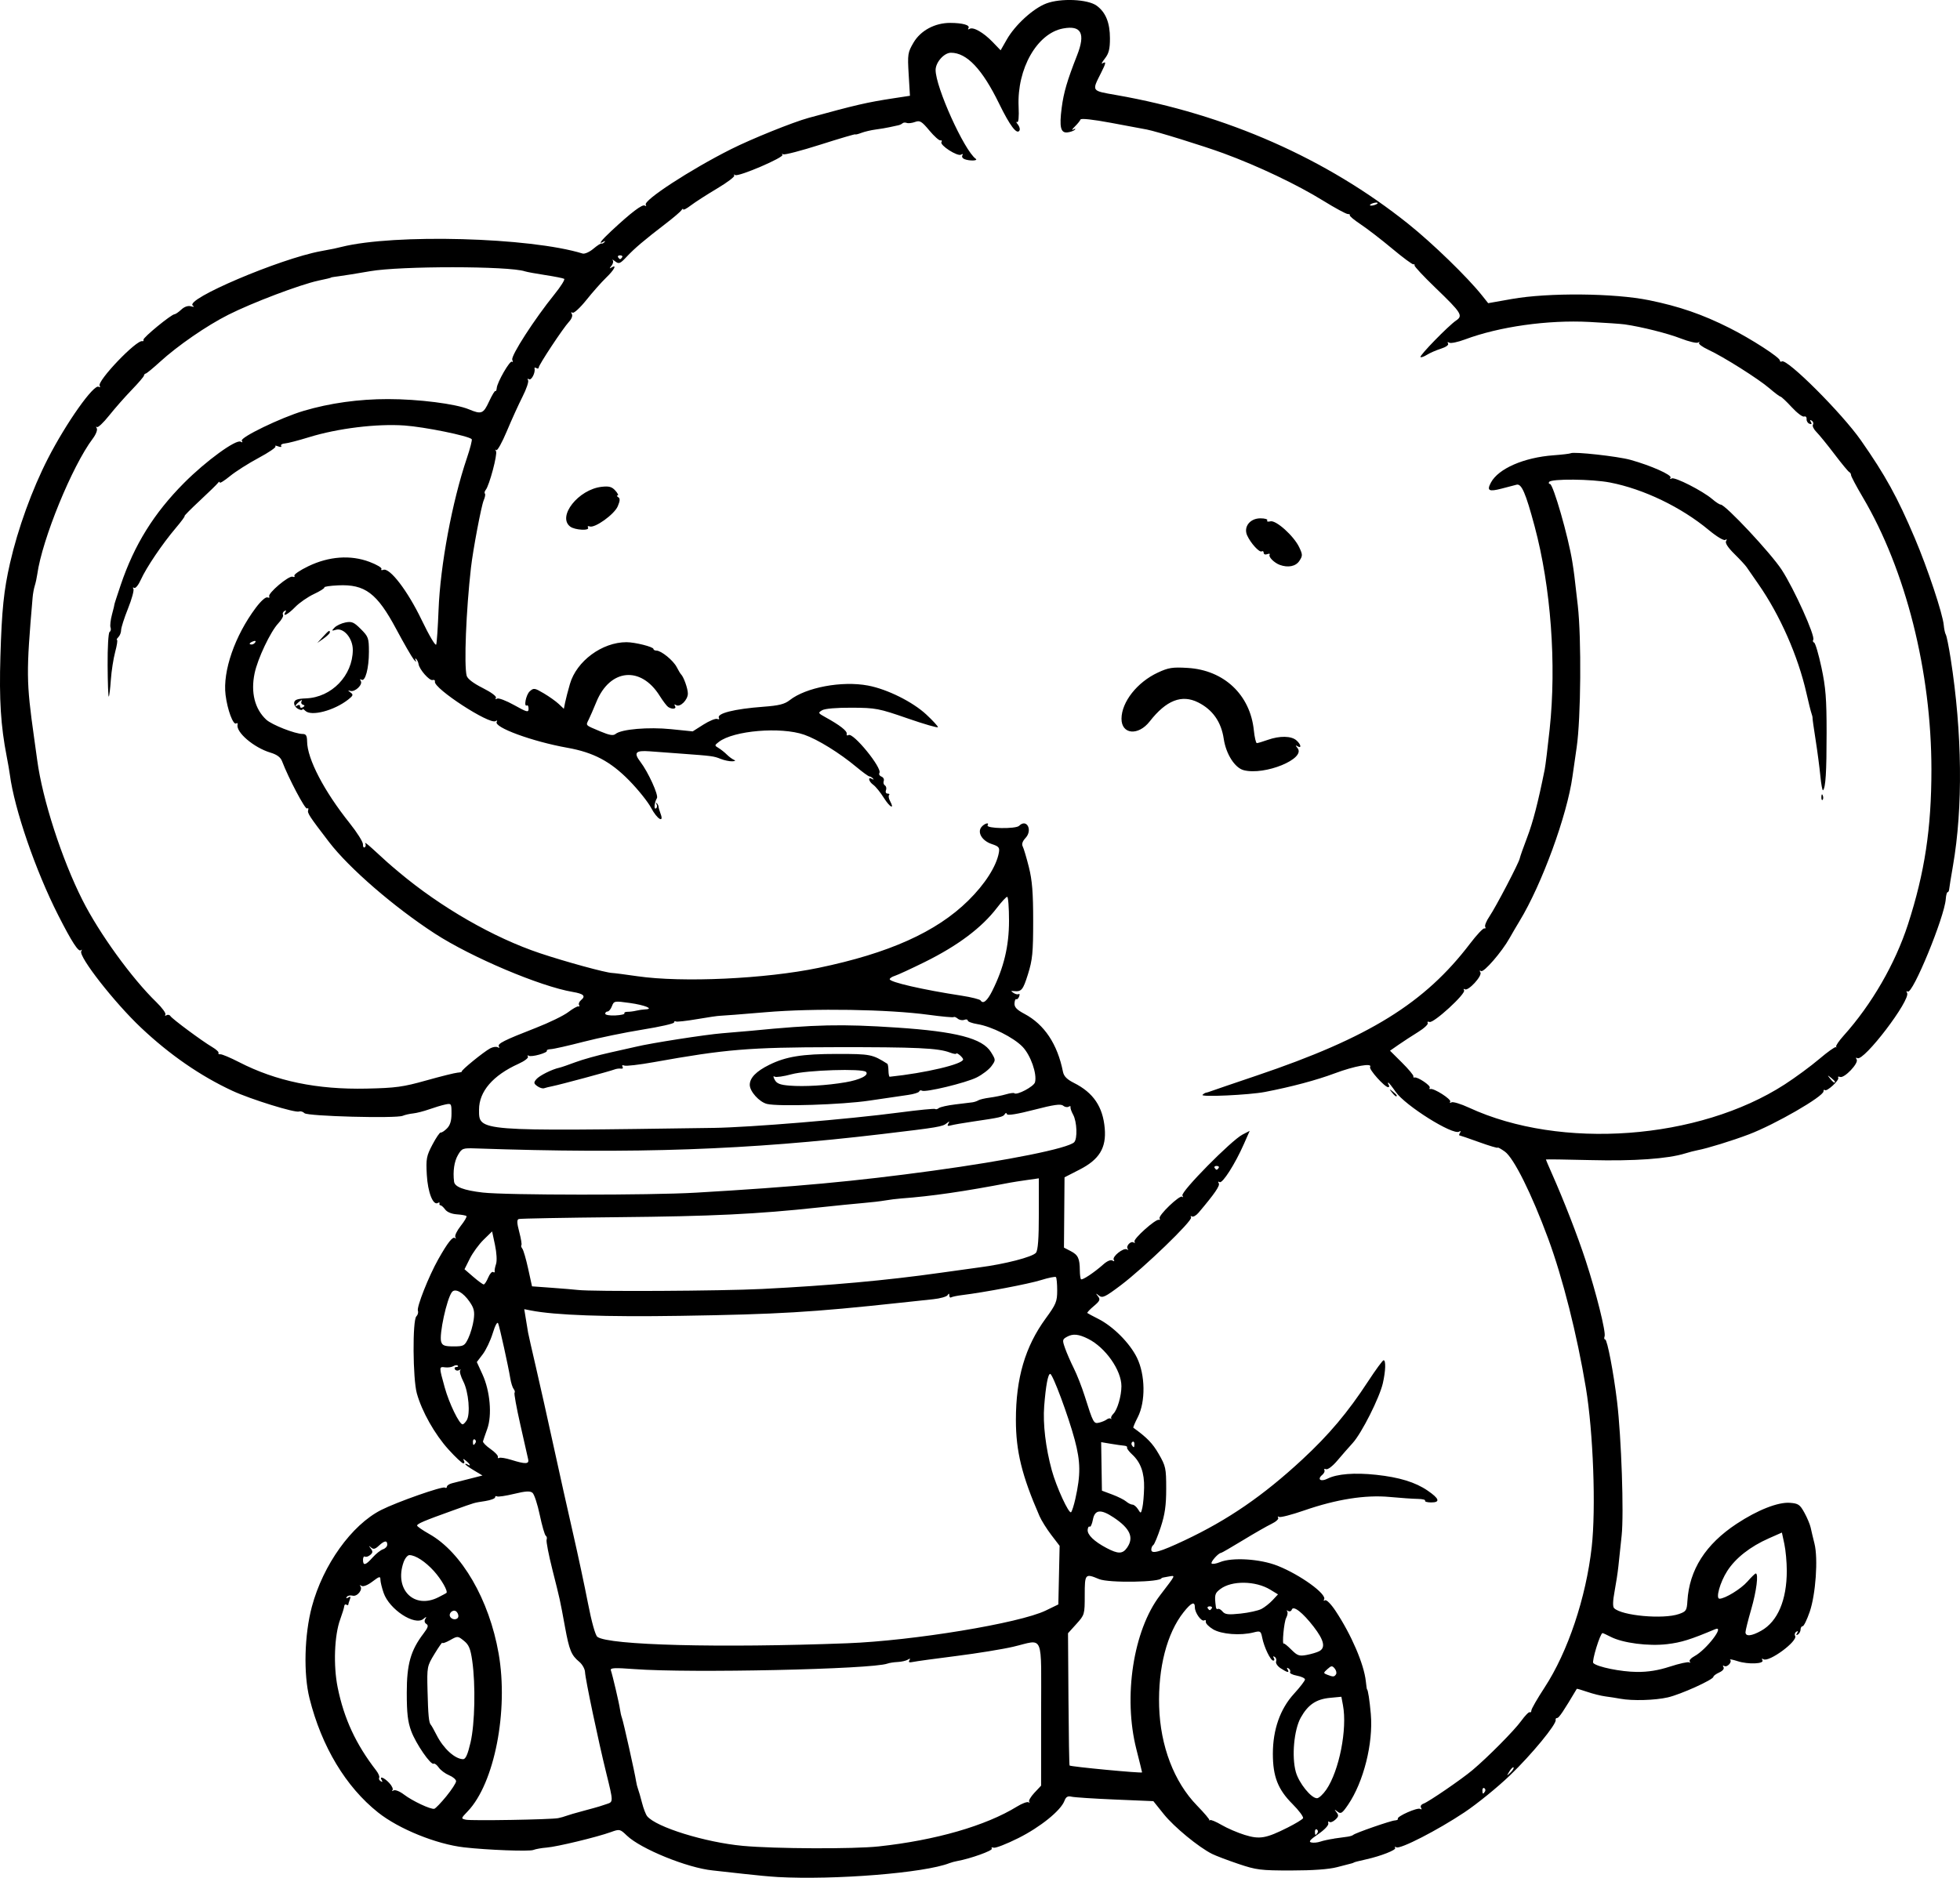 <?xml version="1.0" encoding="UTF-8" standalone="no"?>
<!-- Created with Inkscape (http://www.inkscape.org/) -->

<svg
   width="226.03mm"
   height="216.596mm"
   viewBox="0 0 226.03 216.596"
   version="1.1"
   id="svg1"
   xml:space="preserve"
   xmlns="http://www.w3.org/2000/svg"
   xmlns:svg="http://www.w3.org/2000/svg"><defs
     id="defs1" /><g
     id="layer1"
     transform="translate(59.2,35.802)"><path
       style="fill:#000000"
       d="m 30.438,180.709 c -0.8,-0.044 -2.527,-0.204 -3.836,-0.356 -1.31,-0.152 -2.942,-0.333 -3.627,-0.402 -2.903,-0.292 -8.275,-2.476 -9.884,-4.019 -0.791,-0.759 -0.834,-0.768 -1.852,-0.4 -1.611,0.582 -6.212,1.692 -7.392,1.783 -0.582,0.045 -1.278,0.169 -1.546,0.277 -0.472,0.189 -5.276,0.007 -7.979,-0.301 -3.199,-0.365 -7.531,-2.122 -9.922,-4.024 -3.723,-2.962 -6.508,-7.595 -7.904,-13.151 -0.711,-2.832 -0.597,-7.346 0.268,-10.583 1.291,-4.832 4.587,-9.434 7.994,-11.16 1.818,-0.921 7.052,-2.761 7.344,-2.581 0.13,0.08 0.236,0.034 0.236,-0.104 0,-0.137 0.268,-0.317 0.595,-0.399 0.327,-0.082 1.25,-0.317 2.051,-0.521 l 1.455,-0.371 -0.992,-0.594 c -0.546,-0.327 -0.992,-0.649 -0.992,-0.716 0,-0.067 0.119,-0.048 0.265,0.042 0.431,0.266 0.302,-0.037 -0.183,-0.431 -0.304,-0.247 -0.384,-0.257 -0.249,-0.032 0.109,0.182 0.083,0.331 -0.059,0.331 -0.142,0 -0.913,-0.724 -1.714,-1.609 -1.582,-1.748 -3.062,-4.372 -3.644,-6.461 -0.469,-1.683 -0.514,-8.428 -0.059,-8.883 0.171,-0.17 0.251,-0.463 0.18,-0.65 -0.162,-0.422 1.252,-3.995 2.353,-5.946 1.092,-1.933 1.672,-2.668 1.927,-2.438 0.115,0.104 0.133,0.055 0.039,-0.11 -0.094,-0.165 0.186,-0.748 0.622,-1.297 0.436,-0.549 0.733,-1.059 0.658,-1.133 -0.074,-0.074 -0.576,-0.164 -1.114,-0.2 -0.587,-0.039 -1.122,-0.261 -1.335,-0.552 -0.196,-0.268 -0.44,-0.487 -0.543,-0.487 -0.103,0 -0.154,-0.098 -0.114,-0.218 0.04,-0.12 -0.044,-0.146 -0.187,-0.058 -0.552,0.341 -1.167,-1.222 -1.279,-3.252 -0.102,-1.843 -0.042,-2.161 0.654,-3.483 0.422,-0.8 0.85,-1.425 0.951,-1.389 0.102,0.036 0.423,-0.172 0.714,-0.463 0.373,-0.373 0.529,-0.882 0.529,-1.725 0,-1.166 -0.018,-1.192 -0.728,-1.04 -0.4,0.086 -1.232,0.335 -1.848,0.555 -0.616,0.219 -1.45,0.432 -1.852,0.473 -0.402,0.041 -0.939,0.163 -1.193,0.272 -0.762,0.327 -10.975,0.057 -11.332,-0.3 -0.17,-0.171 -0.449,-0.257 -0.618,-0.192 -0.467,0.179 -5.595,-1.412 -7.695,-2.387 -3.69,-1.714 -7.226,-4.157 -10.534,-7.278 -3.074,-2.9 -7.239,-8.232 -6.897,-8.829 0.101,-0.175 0.08,-0.225 -0.045,-0.111 -0.269,0.245 -1.044,-0.953 -2.616,-4.044 -2.605,-5.123 -5.048,-12.226 -5.572,-16.199 -0.052,-0.397 -0.217,-1.349 -0.367,-2.117 -0.684,-3.518 -0.874,-6.544 -0.724,-11.546 0.162,-5.383 0.39,-7.597 1.109,-10.752 0.903,-3.962 2.544,-8.493 4.367,-12.051 2.113,-4.124 5.3,-8.63 5.859,-8.285 0.162,0.1 0.209,0.053 0.11,-0.108 -0.334,-0.54 4.269,-5.357 4.922,-5.152 0.109,0.034 0.169,-0.042 0.132,-0.17 -0.068,-0.24 3.211,-2.928 3.583,-2.938 0.115,-0.003 0.466,-0.244 0.779,-0.536 0.359,-0.335 0.771,-0.475 1.113,-0.38 0.347,0.096 0.426,0.069 0.218,-0.077 -1.011,-0.708 10.005,-5.399 14.748,-6.28 1.574,-0.292 1.699,-0.318 2.379,-0.489 6.124,-1.536 21.769,-1.109 27.817,0.76 0.238,0.074 0.798,-0.173 1.245,-0.55 0.447,-0.376 0.867,-0.648 0.934,-0.604 0.067,0.044 0.221,-0.028 0.342,-0.161 0.128,-0.14 0.082,-0.161 -0.11,-0.051 -0.666,0.383 -0.3,-0.113 0.926,-1.255 2.266,-2.112 3.551,-3.087 3.836,-2.91 0.154,0.095 0.206,0.053 0.115,-0.095 -0.308,-0.499 5.13,-4.045 9.821,-6.405 2.367,-1.191 7.144,-3.119 8.961,-3.617 5.503,-1.509 6.711,-1.788 9.788,-2.259 l 1.895,-0.29 -0.147,-2.464 c -0.139,-2.325 -0.107,-2.531 0.557,-3.665 0.817,-1.395 2.468,-2.283 4.233,-2.277 1.435,0.005 2.317,0.255 2.105,0.597 -0.097,0.157 -0.043,0.197 0.127,0.091 0.42,-0.259 1.61,0.421 2.675,1.529 l 0.907,0.943 0.715,-1.251 c 0.959,-1.679 3.03,-3.57 4.541,-4.147 1.667,-0.637 4.792,-0.501 5.821,0.253 1.041,0.762 1.53,1.969 1.53,3.772 0,1.232 -0.129,1.743 -0.59,2.329 -0.325,0.413 -0.444,0.66 -0.265,0.549 0.445,-0.275 0.411,-0.052 -0.169,1.097 -1.082,2.145 -1.144,2.054 1.745,2.559 12.672,2.214 24.269,7.33 33.676,14.857 2.816,2.253 6.841,6.16 8.515,8.265 l 0.706,0.887 2.732,-0.484 c 4.211,-0.746 11.804,-0.677 15.829,0.144 3.477,0.709 6.144,1.629 9.264,3.198 2.494,1.254 5.817,3.4 5.817,3.757 0,0.133 0.102,0.178 0.226,0.102 0.586,-0.362 6.927,5.972 9.116,9.104 2.825,4.043 4.198,6.536 6.218,11.292 1.467,3.454 3.217,8.709 3.334,10.015 0.041,0.461 0.15,0.96 0.242,1.108 0.091,0.148 0.341,1.386 0.555,2.752 1.338,8.556 1.434,17.178 0.266,23.914 -0.227,1.31 -0.425,2.53 -0.439,2.712 -0.015,0.182 -0.096,0.331 -0.181,0.331 -0.085,2.9e-4 -0.179,0.355 -0.209,0.788 -0.145,2.075 -3.824,11.022 -4.388,10.673 -0.155,-0.096 -0.188,-0.035 -0.077,0.144 0.479,0.776 -5.009,7.983 -5.736,7.533 -0.168,-0.104 -0.197,-0.042 -0.073,0.158 0.261,0.422 -1.428,2.198 -1.913,2.012 -0.194,-0.074 -0.29,-0.034 -0.214,0.089 0.168,0.272 -1.32,1.648 -1.542,1.426 -0.086,-0.086 -0.157,-0.021 -0.157,0.144 0,0.597 -5.567,3.811 -8.599,4.965 -1.89,0.719 -4.801,1.618 -5.907,1.824 -0.339,0.063 -0.993,0.232 -1.455,0.376 -1.996,0.62 -5.882,0.895 -10.888,0.769 -2.841,-0.071 -5.165,-0.103 -5.165,-0.07 0,0.033 0.31,0.759 0.689,1.614 1.398,3.151 2.966,7.188 3.893,10.021 1.227,3.751 2.364,8.308 2.187,8.768 -0.076,0.198 -0.044,0.36 0.07,0.36 0.237,0 0.967,3.814 1.368,7.144 0.5,4.162 0.801,12.961 0.529,15.478 -0.142,1.31 -0.312,2.917 -0.379,3.572 -0.067,0.655 -0.263,1.943 -0.436,2.864 -0.205,1.091 -0.224,1.763 -0.055,1.932 0.872,0.872 5.653,1.307 7.469,0.68 0.841,-0.291 0.92,-0.41 0.986,-1.506 0.219,-3.602 2.096,-6.544 5.685,-8.91 2.405,-1.586 4.763,-2.515 6.132,-2.414 0.968,0.071 1.158,0.2 1.674,1.138 0.32,0.582 0.645,1.356 0.723,1.72 0.077,0.364 0.275,1.197 0.44,1.852 0.432,1.721 0.141,5.861 -0.553,7.871 -0.314,0.91 -0.679,1.654 -0.811,1.654 -0.132,0 -0.24,0.172 -0.24,0.381 0,0.21 -0.137,0.466 -0.305,0.57 -0.202,0.125 -0.233,0.072 -0.091,-0.158 0.143,-0.231 0.111,-0.283 -0.096,-0.155 -0.17,0.105 -0.232,0.317 -0.138,0.47 0.365,0.59 -3.018,3.09 -3.652,2.698 -0.176,-0.109 -0.224,-0.066 -0.119,0.105 0.27,0.437 -1.638,0.517 -2.859,0.12 -0.573,-0.187 -0.961,-0.258 -0.862,-0.159 0.264,0.264 -0.356,0.914 -0.68,0.714 -0.16,-0.099 -0.196,-0.042 -0.087,0.134 0.112,0.182 -0.084,0.428 -0.488,0.613 -0.372,0.17 -0.676,0.394 -0.676,0.499 0,0.33 -3.773,2.037 -5.253,2.376 -1.485,0.341 -4.098,0.414 -5.484,0.155 -0.448,-0.084 -1.224,-0.205 -1.724,-0.269 -0.5,-0.064 -1.438,-0.299 -2.085,-0.522 -0.647,-0.223 -1.191,-0.381 -1.208,-0.351 -1.516,2.556 -2.057,3.362 -2.256,3.362 -0.135,0 -0.216,0.099 -0.179,0.219 0.141,0.465 -2.789,4.023 -5.277,6.409 -1.434,1.375 -3.796,3.292 -5.247,4.26 -3.095,2.064 -7.431,4.289 -7.851,4.029 -0.162,-0.1 -0.221,-0.064 -0.133,0.079 0.142,0.229 -1.652,0.934 -3.334,1.309 -0.992,0.222 -1.373,0.321 -1.442,0.376 -0.036,0.029 -0.155,0.073 -0.265,0.098 -0.109,0.025 -0.853,0.217 -1.654,0.428 -0.946,0.249 -2.797,0.384 -5.292,0.385 -3.527,0.002 -4.018,-0.059 -6.085,-0.756 -1.237,-0.417 -2.606,-0.937 -3.043,-1.155 -1.549,-0.773 -4.384,-3.107 -5.57,-4.586 l -1.203,-1.5 -4.418,-0.186 c -2.43,-0.102 -4.684,-0.25 -5.01,-0.327 -0.448,-0.107 -0.649,0.01 -0.828,0.483 -0.427,1.123 -2.781,3.024 -5.316,4.293 -1.368,0.685 -2.651,1.182 -2.851,1.106 -0.2,-0.077 -0.294,-0.026 -0.208,0.112 0.136,0.22 -2.479,1.157 -3.964,1.421 -0.291,0.052 -0.708,0.165 -0.926,0.25 -2.865,1.128 -13.198,1.961 -19.844,1.598 z m 11.701,-3.528 c 6.543,-0.706 12.344,-2.378 15.943,-4.597 0.58,-0.357 1.175,-0.581 1.323,-0.497 0.148,0.084 0.186,0.06 0.085,-0.052 -0.101,-0.112 0.166,-0.578 0.594,-1.035 l 0.778,-0.83 10e-4,-8.268 c 0.001,-9.539 0.392,-8.598 -3.219,-7.752 -1.212,0.284 -4.168,0.764 -6.569,1.067 -2.401,0.303 -4.643,0.611 -4.983,0.685 -0.434,0.095 -0.559,0.041 -0.422,-0.181 0.136,-0.22 0.083,-0.246 -0.176,-0.083 -0.204,0.128 -0.729,0.25 -1.165,0.27 -0.437,0.02 -0.972,0.103 -1.191,0.185 -1.756,0.654 -22.805,1.113 -29.168,0.636 -2.291,-0.172 -2.819,-0.146 -2.726,0.132 0.213,0.633 0.966,3.853 1.049,4.484 0.045,0.343 0.15,0.802 0.233,1.02 0.165,0.433 1.501,6.419 1.625,7.276 0.042,0.291 0.146,0.708 0.23,0.926 0.085,0.218 0.291,0.933 0.458,1.587 0.167,0.655 0.434,1.349 0.593,1.543 1.038,1.265 6.694,3.018 11.036,3.42 3.687,0.341 12.754,0.378 15.67,0.064 z m 52.506,-0.905 c 0.557,-0.077 1.251,-0.173 1.542,-0.213 0.291,-0.04 0.589,-0.132 0.661,-0.205 0.213,-0.215 4.324,-1.645 4.809,-1.674 0.244,-0.014 0.399,-0.099 0.344,-0.188 -0.162,-0.262 2.263,-1.339 2.578,-1.144 0.173,0.107 0.212,0.055 0.098,-0.129 -0.11,-0.178 0.011,-0.379 0.29,-0.479 0.596,-0.213 4.388,-2.811 5.639,-3.864 1.784,-1.501 4.824,-4.57 5.622,-5.676 0.443,-0.614 0.887,-1.066 0.987,-1.004 0.1,0.062 0.183,-0.031 0.185,-0.207 0.002,-0.175 0.691,-1.372 1.532,-2.658 2.673,-4.091 4.768,-10.337 5.425,-16.182 0.5,-4.445 0.178,-13.262 -0.672,-18.368 -1.025,-6.159 -2.671,-12.676 -4.349,-17.219 -1.917,-5.189 -3.964,-9.298 -4.999,-10.036 -0.451,-0.321 -0.82,-0.523 -0.82,-0.448 0,0.075 -0.971,-0.215 -2.157,-0.643 -1.187,-0.428 -2.206,-0.779 -2.265,-0.779 -0.059,0 -0.022,-0.137 0.082,-0.305 0.115,-0.186 0.073,-0.234 -0.107,-0.123 -0.721,0.446 -6.221,-3.003 -7.322,-4.592 -0.406,-0.586 -0.788,-1.065 -0.85,-1.065 -0.062,0 -0.038,0.119 0.052,0.265 0.09,0.146 0.062,0.265 -0.063,0.265 -0.406,0 -2.251,-2.062 -2.085,-2.33 0.307,-0.497 -1.806,-0.119 -4.07,0.729 -2.109,0.79 -5.009,1.564 -8.07,2.153 -1.801,0.347 -7.462,0.609 -7.188,0.332 0.121,-0.122 0.3,-0.233 0.397,-0.245 0.097,-0.013 0.355,-0.092 0.573,-0.176 0.218,-0.084 2.6,-0.897 5.292,-1.807 12.954,-4.378 19.374,-8.354 24.613,-15.244 0.753,-0.99 1.485,-1.767 1.626,-1.727 0.142,0.04 0.187,-0.041 0.101,-0.18 -0.086,-0.139 0.133,-0.679 0.487,-1.2 0.748,-1.103 3.416,-6.21 3.497,-6.695 0.03,-0.181 0.413,-1.267 0.85,-2.412 0.677,-1.772 1.261,-4.032 2.027,-7.841 0.088,-0.437 0.344,-2.52 0.569,-4.63 0.804,-7.523 0.148,-16.406 -1.73,-23.416 -1.036,-3.869 -1.509,-4.957 -2.087,-4.806 -0.249,0.065 -1.022,0.267 -1.718,0.448 -1.483,0.386 -1.737,0.242 -1.234,-0.699 0.862,-1.61 3.808,-2.893 7.219,-3.144 0.996,-0.073 1.889,-0.18 1.984,-0.236 0.349,-0.206 5.428,0.356 6.881,0.761 2.361,0.657 4.816,1.749 4.626,2.057 -0.099,0.16 -0.044,0.198 0.131,0.09 0.343,-0.212 3.582,1.437 4.686,2.386 0.403,0.346 0.838,0.629 0.967,0.629 0.547,0 5.782,5.595 7.037,7.52 1.43,2.194 3.894,7.658 3.639,8.071 -0.081,0.132 -0.036,0.279 0.101,0.328 0.137,0.049 0.517,1.339 0.844,2.867 0.491,2.296 0.594,3.604 0.594,7.541 -3.2e-4,4.538 -0.111,6.321 -0.412,6.622 -0.075,0.075 -0.214,-0.67 -0.309,-1.655 -0.096,-0.985 -0.342,-2.86 -0.548,-4.166 -0.206,-1.306 -0.365,-2.437 -0.352,-2.514 0.012,-0.076 -0.043,-0.317 -0.123,-0.536 -0.08,-0.218 -0.342,-1.268 -0.582,-2.332 -0.966,-4.273 -3.053,-9.009 -5.548,-12.584 -0.597,-0.855 -1.204,-1.732 -1.35,-1.949 -0.146,-0.217 -0.784,-0.906 -1.419,-1.531 -0.731,-0.72 -1.08,-1.258 -0.951,-1.465 0.13,-0.21 0.094,-0.261 -0.099,-0.142 -0.17,0.105 -0.994,-0.39 -1.892,-1.138 -3.177,-2.644 -7.511,-4.731 -11.382,-5.482 -2.109,-0.409 -6.793,-0.453 -7.032,-0.066 -0.079,0.127 -0.035,0.231 0.096,0.231 0.37,0 2.122,6.094 2.577,8.961 0.204,1.287 0.231,1.501 0.634,5.062 0.43,3.801 0.358,12.995 -0.129,16.347 -0.227,1.559 -0.445,3.073 -0.484,3.364 -0.614,4.475 -3.531,12.455 -6.094,16.669 -0.354,0.582 -0.881,1.484 -1.172,2.003 -0.869,1.555 -2.96,3.973 -3.27,3.781 -0.179,-0.11 -0.211,-0.053 -0.084,0.151 0.246,0.398 -1.402,2.192 -1.791,1.951 -0.145,-0.09 -0.186,-0.037 -0.09,0.118 0.238,0.385 -3.522,3.83 -3.986,3.652 -0.201,-0.077 -0.294,-0.024 -0.206,0.118 0.088,0.142 -0.412,0.612 -1.111,1.043 -0.699,0.432 -1.713,1.093 -2.255,1.47 l -0.984,0.685 1.381,1.374 c 0.76,0.756 1.351,1.465 1.315,1.576 -0.036,0.111 0.023,0.174 0.132,0.141 0.34,-0.104 1.897,0.939 1.752,1.174 -0.076,0.122 -0.039,0.192 0.081,0.155 0.395,-0.122 2.449,1.192 2.283,1.461 -0.09,0.146 -0.029,0.18 0.139,0.077 0.166,-0.102 1.077,0.173 2.026,0.612 10.585,4.899 26.487,3.729 36.404,-2.679 1.226,-0.792 3.018,-2.111 3.983,-2.931 0.964,-0.82 1.827,-1.436 1.918,-1.369 0.091,0.067 0.107,0.043 0.036,-0.052 -0.071,-0.095 0.316,-0.668 0.86,-1.273 3.233,-3.597 5.951,-8.3 7.422,-12.842 1.933,-5.971 2.705,-11.074 2.704,-17.859 -0.002,-11.288 -2.956,-23.011 -7.912,-31.402 -0.746,-1.264 -1.357,-2.415 -1.357,-2.558 0,-0.143 -0.092,-0.3 -0.204,-0.348 -0.112,-0.049 -0.882,-0.981 -1.71,-2.073 -0.828,-1.091 -1.763,-2.24 -2.077,-2.553 -0.314,-0.313 -0.495,-0.691 -0.402,-0.842 0.093,-0.15 0.029,-0.359 -0.141,-0.464 -0.205,-0.126 -0.239,-0.076 -0.1,0.148 0.14,0.227 0.088,0.297 -0.158,0.211 -0.202,-0.071 -0.353,-0.315 -0.334,-0.543 0.018,-0.227 -0.111,-0.358 -0.287,-0.291 -0.176,0.068 -0.817,-0.417 -1.425,-1.077 -0.608,-0.66 -1.193,-1.211 -1.301,-1.225 -0.108,-0.014 -0.672,-0.438 -1.254,-0.941 -1.263,-1.092 -5.318,-3.653 -7.072,-4.466 -0.688,-0.319 -1.165,-0.676 -1.058,-0.793 0.106,-0.117 0.052,-0.132 -0.121,-0.033 -0.173,0.099 -1.066,-0.113 -1.984,-0.47 -1.515,-0.59 -4.523,-1.346 -6.47,-1.626 -0.416,-0.06 -2.255,-0.187 -4.087,-0.283 -4.788,-0.25 -10.381,0.539 -14.35,2.024 -0.822,0.308 -1.634,0.473 -1.804,0.368 -0.184,-0.114 -0.238,-0.076 -0.133,0.093 0.104,0.169 -0.229,0.412 -0.819,0.6 -0.547,0.173 -1.273,0.49 -1.613,0.704 -0.34,0.214 -0.676,0.331 -0.747,0.26 -0.153,-0.153 3.215,-3.61 4.1,-4.208 0.835,-0.564 0.636,-0.881 -2.379,-3.782 -1.357,-1.306 -2.439,-2.464 -2.404,-2.573 0.035,-0.109 -0.027,-0.169 -0.137,-0.132 -0.111,0.036 -1.212,-0.779 -2.447,-1.812 -1.235,-1.033 -2.871,-2.293 -3.634,-2.801 -0.763,-0.508 -1.329,-0.982 -1.257,-1.055 0.072,-0.072 -0.027,-0.131 -0.22,-0.131 -0.193,0 -1.464,-0.688 -2.824,-1.529 -3.025,-1.871 -7.518,-4.009 -11.509,-5.476 -2.318,-0.852 -7.772,-2.543 -8.848,-2.744 -0.372,-0.069 -2.225,-0.416 -4.117,-0.77 -2.102,-0.393 -3.476,-0.542 -3.533,-0.383 -0.051,0.143 -0.349,0.51 -0.661,0.814 -0.313,0.304 -0.39,0.457 -0.171,0.34 0.221,-0.119 0.305,-0.112 0.188,0.015 -0.115,0.126 -0.488,0.266 -0.83,0.312 -0.815,0.109 -0.985,-0.589 -0.694,-2.837 0.23,-1.772 0.63,-3.136 1.774,-6.05 0.993,-2.528 0.488,-3.492 -1.621,-3.097 -2.992,0.561 -5.316,4.642 -5.122,8.997 0.056,1.254 -0.008,1.897 -0.178,1.795 -0.146,-0.087 -0.105,0.038 0.089,0.277 0.194,0.24 0.277,0.559 0.184,0.71 -0.304,0.491 -1.104,-0.572 -2.342,-3.11 -1.943,-3.985 -3.728,-5.871 -5.555,-5.871 -0.789,0 -1.769,1.103 -1.769,1.992 0,1.982 3.293,9.269 4.628,10.241 0.322,0.234 -0.709,0.268 -1.297,0.042 -0.229,-0.088 -0.34,-0.285 -0.245,-0.438 0.103,-0.167 0.044,-0.199 -0.149,-0.08 -0.4,0.247 -2.488,-1.095 -2.264,-1.456 0.089,-0.144 0.039,-0.228 -0.11,-0.188 -0.149,0.04 -0.728,-0.475 -1.286,-1.145 -0.887,-1.064 -1.095,-1.188 -1.649,-0.983 -0.349,0.129 -0.779,0.179 -0.957,0.111 -0.177,-0.068 -0.397,-0.049 -0.488,0.042 -0.091,0.091 -0.311,0.195 -0.489,0.231 -0.178,0.036 -0.621,0.132 -0.985,0.214 -0.364,0.082 -1.092,0.205 -1.618,0.273 -0.526,0.068 -1.27,0.243 -1.654,0.389 -0.383,0.146 -0.697,0.221 -0.697,0.168 0,-0.053 -1.807,0.479 -4.016,1.183 -2.209,0.704 -4.144,1.208 -4.299,1.119 -0.156,-0.088 -0.196,-0.064 -0.089,0.054 0.256,0.283 -5.054,2.565 -5.447,2.34 -0.167,-0.096 -0.216,-0.076 -0.108,0.042 0.108,0.119 -0.775,0.793 -1.961,1.499 -1.186,0.706 -2.554,1.586 -3.04,1.956 -0.486,0.37 -0.885,0.578 -0.887,0.462 -0.002,-0.117 -0.091,-0.075 -0.198,0.093 -0.107,0.167 -0.909,0.853 -1.782,1.523 -2.518,1.932 -3.623,2.869 -4.535,3.844 -0.761,0.814 -0.9,0.87 -1.333,0.538 -0.265,-0.204 -0.394,-0.266 -0.286,-0.139 0.108,0.127 0.048,0.414 -0.132,0.637 -0.262,0.324 -0.262,0.366 0.002,0.207 0.666,-0.4 0.305,0.283 -0.618,1.17 -0.522,0.501 -1.545,1.656 -2.273,2.566 -0.731,0.914 -1.45,1.577 -1.605,1.48 -0.172,-0.106 -0.204,-0.048 -0.081,0.151 0.117,0.189 -0.024,0.566 -0.335,0.901 -0.685,0.736 -3.488,4.974 -3.488,5.275 0,0.125 -0.122,0.152 -0.271,0.06 -0.149,-0.092 -0.245,-0.069 -0.212,0.051 0.125,0.461 -0.361,1.409 -0.635,1.239 -0.164,-0.102 -0.211,-0.054 -0.108,0.111 0.098,0.158 -0.188,1.009 -0.636,1.89 -0.448,0.881 -1.263,2.675 -1.812,3.987 -0.549,1.311 -1.097,2.295 -1.217,2.185 -0.121,-0.109 -0.135,-0.052 -0.032,0.127 0.193,0.335 -0.767,3.945 -1.186,4.461 -0.129,0.159 -0.172,0.352 -0.095,0.429 0.077,0.077 0.015,0.423 -0.137,0.769 -0.273,0.62 -1.235,5.706 -1.47,7.773 -0.563,4.939 -0.815,11.28 -0.496,12.467 0.096,0.356 0.77,0.872 1.848,1.414 0.987,0.496 1.625,0.97 1.525,1.133 -0.101,0.164 -0.047,0.202 0.13,0.093 0.167,-0.103 1.053,0.232 1.969,0.744 1.482,0.829 1.665,0.876 1.665,0.431 0,-0.275 -0.079,-0.452 -0.175,-0.393 -0.413,0.255 -0.13,-1.224 0.311,-1.622 0.455,-0.412 0.557,-0.397 1.621,0.231 0.624,0.369 1.4,0.921 1.724,1.227 l 0.589,0.556 0.148,-0.732 c 0.081,-0.403 0.33,-1.364 0.554,-2.136 0.761,-2.634 3.712,-4.814 6.518,-4.814 0.98,0 3.112,0.535 3.112,0.781 0,0.104 0.157,0.189 0.348,0.189 0.548,0 1.938,1.132 2.334,1.902 0.198,0.385 0.422,0.759 0.498,0.832 0.307,0.294 0.789,1.65 0.789,2.22 0,0.731 -0.893,1.617 -1.347,1.337 -0.206,-0.127 -0.254,-0.088 -0.133,0.106 0.21,0.339 -0.336,0.41 -0.795,0.103 -0.16,-0.107 -0.6,-0.688 -0.978,-1.29 -2.169,-3.463 -5.727,-3.122 -7.292,0.699 -0.328,0.8 -0.729,1.723 -0.891,2.05 -0.348,0.703 -0.434,0.616 1.335,1.359 1.068,0.448 1.496,0.52 1.768,0.294 0.66,-0.548 3.791,-0.816 6.407,-0.548 l 2.485,0.254 1.236,-0.784 c 0.68,-0.431 1.393,-0.723 1.586,-0.649 0.193,0.074 0.286,0.031 0.208,-0.096 -0.331,-0.535 1.729,-1.061 5.15,-1.315 1.76,-0.131 2.42,-0.296 2.999,-0.752 1.878,-1.48 6.017,-2.255 9.032,-1.691 2.215,0.414 5.169,1.884 6.742,3.355 0.731,0.683 1.328,1.333 1.328,1.445 0,0.111 -1.578,-0.344 -3.506,-1.013 -3.316,-1.149 -3.664,-1.216 -6.416,-1.231 -1.77,-0.01 -3.115,0.105 -3.433,0.293 -0.495,0.292 -0.476,0.335 0.36,0.794 1.672,0.919 2.544,1.596 2.472,1.92 -0.04,0.178 0.055,0.245 0.211,0.149 0.533,-0.329 3.909,3.814 3.563,4.374 -0.09,0.145 0.015,0.333 0.234,0.417 0.218,0.084 0.337,0.309 0.263,0.501 -0.073,0.192 -0.012,0.424 0.137,0.516 0.149,0.092 0.204,0.342 0.122,0.556 -0.083,0.216 3.7e-4,0.388 0.188,0.388 0.185,0 0.262,0.075 0.17,0.167 -0.092,0.092 -0.043,0.4 0.11,0.684 0.558,1.042 -0.014,0.752 -0.715,-0.363 -0.397,-0.632 -0.942,-1.305 -1.21,-1.495 -0.541,-0.384 -0.679,-0.986 -0.156,-0.686 0.192,0.111 0.238,0.089 0.11,-0.051 -0.121,-0.132 -0.307,-0.241 -0.413,-0.241 -0.106,0 -0.781,-0.491 -1.499,-1.09 -1.94,-1.619 -4.469,-3.182 -6.019,-3.72 -2.702,-0.937 -8.146,-0.478 -9.839,0.83 -0.512,0.396 -0.514,0.418 -0.036,0.703 0.271,0.162 0.703,0.504 0.959,0.76 0.256,0.256 0.63,0.531 0.83,0.611 0.218,0.086 0.132,0.153 -0.214,0.165 -0.318,0.011 -0.913,-0.113 -1.323,-0.276 -0.818,-0.326 -0.94,-0.342 -4.581,-0.61 -1.382,-0.101 -3.007,-0.222 -3.61,-0.267 -1.641,-0.124 -1.883,0.153 -1.066,1.223 0.901,1.182 2.11,3.841 1.901,4.18 -0.294,0.476 -0.38,1.347 -0.117,1.184 0.14,-0.087 0.174,-0.298 0.076,-0.47 -0.099,-0.172 -0.09,-0.233 0.018,-0.136 0.108,0.097 0.201,0.276 0.206,0.397 0.005,0.121 0.112,0.488 0.236,0.816 0.434,1.142 -0.404,0.63 -1.084,-0.661 -0.364,-0.691 -1.507,-2.12 -2.542,-3.175 -2.15,-2.192 -4.111,-3.23 -7.115,-3.765 -4.057,-0.723 -8.539,-2.37 -8.153,-2.995 0.093,-0.15 0.033,-0.185 -0.137,-0.08 -0.698,0.432 -7.161,-3.778 -6.993,-4.556 0.035,-0.161 -0.084,-0.244 -0.265,-0.184 -0.355,0.118 -1.531,-1.219 -1.623,-1.845 -0.031,-0.211 -0.158,-0.477 -0.283,-0.59 -0.125,-0.113 -0.139,-0.028 -0.032,0.191 0.107,0.218 2.9e-4,0.159 -0.237,-0.132 -0.237,-0.291 -1.143,-1.862 -2.013,-3.49 -2.224,-4.162 -3.606,-5.202 -6.717,-5.055 -0.919,0.043 -1.628,0.15 -1.575,0.236 0.053,0.087 -0.489,0.431 -1.203,0.766 -0.714,0.335 -1.686,1.008 -2.159,1.496 -0.83,0.856 -1.517,1.211 -1.128,0.582 0.118,-0.191 0.072,-0.234 -0.121,-0.114 -0.17,0.105 -0.242,0.301 -0.16,0.435 0.083,0.134 -0.16,0.572 -0.539,0.974 -0.91,0.964 -2.391,4.091 -2.741,5.787 -0.454,2.197 0.024,4.095 1.34,5.324 0.644,0.601 3.334,1.658 4.221,1.658 0.372,0 0.49,0.204 0.497,0.86 0.021,2.016 1.955,5.73 4.911,9.43 0.859,1.076 1.548,2.174 1.531,2.441 -0.017,0.267 0.074,0.42 0.203,0.341 0.129,-0.08 0.155,-0.285 0.058,-0.457 -0.097,-0.172 0.277,0.104 0.83,0.614 1.716,1.579 1.845,1.693 3.055,2.71 4.826,4.056 10.926,7.563 16.264,9.349 2.934,0.982 7.603,2.259 8.33,2.279 0.218,0.006 1.528,0.175 2.91,0.376 5.174,0.751 14.747,0.309 20.889,-0.966 8.121,-1.685 13.586,-4.14 17.258,-7.753 1.939,-1.908 3.251,-3.961 3.536,-5.533 0.107,-0.593 -0.003,-0.726 -0.821,-0.996 -1.117,-0.369 -1.701,-1.344 -1.181,-1.971 0.341,-0.411 0.939,-0.578 0.703,-0.197 -0.241,0.39 3.247,0.453 3.634,0.066 0.872,-0.872 1.591,0.494 0.739,1.403 -0.349,0.372 -0.463,0.712 -0.325,0.97 0.116,0.218 0.436,1.29 0.71,2.381 0.385,1.532 0.498,2.95 0.498,6.218 0,3.668 -0.081,4.489 -0.603,6.152 -0.577,1.835 -0.746,2.035 -1.646,1.939 -0.344,-0.037 -0.345,-0.008 -0.013,0.216 0.211,0.142 0.478,0.2 0.592,0.13 0.114,-0.071 0.137,0.056 0.051,0.281 -0.086,0.225 -0.234,0.362 -0.328,0.304 -0.094,-0.058 -0.186,0.159 -0.206,0.481 -0.026,0.441 0.258,0.742 1.141,1.211 2.302,1.221 3.814,3.493 4.447,6.681 0.103,0.52 0.46,0.883 1.264,1.287 2.24,1.124 3.341,2.749 3.554,5.246 0.192,2.249 -0.622,3.587 -2.892,4.75 l -1.745,0.894 -0.033,4.055 -0.033,4.055 0.784,0.406 c 0.845,0.437 1.036,0.843 1.046,2.225 0.004,0.488 0.064,0.945 0.135,1.015 0.145,0.145 1.53,-0.777 2.596,-1.728 0.42,-0.374 0.839,-0.548 1.033,-0.427 0.202,0.125 0.26,0.093 0.151,-0.082 -0.225,-0.364 1.117,-1.434 1.514,-1.207 0.165,0.094 0.211,0.074 0.103,-0.045 -0.268,-0.296 0.321,-0.963 0.664,-0.751 0.152,0.094 0.201,0.049 0.109,-0.099 -0.18,-0.291 2.442,-2.638 2.811,-2.518 0.123,0.04 0.16,-0.029 0.083,-0.154 -0.198,-0.321 2.333,-2.753 2.606,-2.505 0.124,0.113 0.136,0.05 0.026,-0.14 -0.235,-0.407 5.632,-6.36 6.931,-7.031 l 0.826,-0.427 -0.67,1.52 c -1.012,2.297 -2.477,4.593 -2.801,4.393 -0.169,-0.105 -0.208,-0.052 -0.095,0.131 0.167,0.271 -0.469,1.197 -2.331,3.396 -0.277,0.327 -0.622,0.52 -0.768,0.43 -0.146,-0.09 -0.189,-0.04 -0.095,0.113 0.22,0.356 -5.447,5.825 -8.118,7.836 -1.793,1.349 -2.103,1.497 -2.499,1.187 -0.4,-0.314 -0.413,-0.304 -0.114,0.079 0.289,0.369 0.216,0.536 -0.496,1.135 -0.459,0.386 -0.79,0.742 -0.735,0.791 0.055,0.049 0.622,0.353 1.261,0.675 1.716,0.866 3.628,2.784 4.457,4.473 0.971,1.978 1.014,5.084 0.095,6.872 -0.325,0.633 -0.553,1.178 -0.507,1.211 1.596,1.155 2.214,1.794 2.926,3.026 0.808,1.398 0.862,1.65 0.862,4.005 0,1.933 -0.146,2.958 -0.63,4.438 -0.347,1.058 -0.734,1.988 -0.86,2.066 -0.126,0.078 -0.229,0.316 -0.229,0.528 0,0.551 0.977,0.279 3.836,-1.069 5.009,-2.36 9.073,-5.153 13.586,-9.338 3.078,-2.855 5.241,-5.423 7.581,-9.005 0.873,-1.336 1.677,-2.432 1.786,-2.434 0.276,-0.006 0.237,1.225 -0.084,2.642 -0.379,1.672 -2.443,5.769 -3.479,6.906 -0.478,0.524 -1.285,1.447 -1.794,2.051 -0.509,0.604 -1.081,1.04 -1.271,0.969 -0.189,-0.071 -0.28,-0.026 -0.201,0.102 0.079,0.127 -0.033,0.378 -0.248,0.556 -0.62,0.514 -0.175,0.829 0.61,0.432 1.091,-0.551 3.126,-0.712 5.607,-0.445 2.673,0.288 4.517,0.853 5.932,1.819 1.358,0.927 1.495,1.369 0.425,1.369 -0.457,0 -0.776,-0.089 -0.709,-0.198 0.068,-0.109 -0.312,-0.203 -0.844,-0.209 -0.532,-0.006 -1.983,-0.106 -3.224,-0.223 -2.814,-0.264 -6.143,0.26 -9.888,1.557 -1.441,0.499 -2.739,0.833 -2.885,0.743 -0.146,-0.09 -0.192,-0.046 -0.103,0.098 0.089,0.144 -0.252,0.459 -0.757,0.7 -0.505,0.241 -1.996,1.094 -3.311,1.896 -1.316,0.802 -2.45,1.457 -2.52,1.457 -0.295,0 -1.244,1.067 -1.087,1.223 0.094,0.094 0.52,0.026 0.947,-0.151 1.417,-0.587 4.642,-0.386 6.662,0.415 2.623,1.04 5.727,3.291 5.359,3.887 -0.09,0.145 -0.037,0.186 0.117,0.091 0.155,-0.096 0.69,0.445 1.202,1.217 1.825,2.75 3.286,6.147 3.497,8.132 0.054,0.511 0.115,0.929 0.134,0.929 0.108,0 0.305,1.276 0.441,2.847 0.291,3.364 -0.83,7.831 -2.624,10.462 -0.677,0.993 -0.833,1.094 -1.217,0.794 -0.385,-0.301 -0.399,-0.292 -0.111,0.078 0.271,0.347 0.243,0.501 -0.154,0.86 -0.266,0.241 -0.573,0.348 -0.683,0.239 -0.109,-0.109 -0.159,-0.028 -0.111,0.182 0.05,0.216 -0.456,0.751 -1.169,1.237 -0.94,0.64 -1.14,0.883 -0.794,0.961 0.255,0.057 0.722,0.013 1.038,-0.098 0.316,-0.111 1.03,-0.266 1.587,-0.343 z m 6.668,-86.076 c -0.329,-0.42 -0.32,-0.429 0.1,-0.1 0.255,0.2 0.463,0.408 0.463,0.463 0,0.218 -0.217,0.078 -0.563,-0.363 z m 49.532,-34.087 c 0.013,-0.308 0.075,-0.371 0.16,-0.16 0.076,0.191 0.067,0.419 -0.021,0.507 -0.088,0.088 -0.15,-0.068 -0.139,-0.347 z m -66.623,-3.076 c -1.021,-0.265 -2.039,-1.863 -2.298,-3.611 -0.291,-1.96 -1.277,-3.364 -2.952,-4.205 -1.893,-0.95 -3.682,-0.248 -5.584,2.19 -1.325,1.699 -3.269,1.508 -3.255,-0.32 0.015,-1.926 1.811,-4.203 4.19,-5.31 1.229,-0.573 1.686,-0.644 3.44,-0.539 4.189,0.25 7.209,3.095 7.631,7.189 0.084,0.817 0.241,1.486 0.348,1.486 0.107,0 0.678,-0.171 1.27,-0.38 1.369,-0.483 2.697,-0.46 3.29,0.058 0.529,0.462 0.63,0.983 0.132,0.684 -0.263,-0.158 -0.263,-0.114 10e-4,0.212 0.991,1.224 -3.776,3.178 -6.213,2.547 z m -108.221,-6.854 c -0.182,-0.187 -0.331,-0.252 -0.331,-0.145 0,0.107 -0.228,0.073 -0.506,-0.076 -0.278,-0.149 -0.477,-0.47 -0.441,-0.713 0.049,-0.337 0.377,-0.455 1.37,-0.493 2.949,-0.114 5.377,-2.628 5.393,-5.583 0.007,-1.341 -1.048,-2.598 -1.953,-2.328 -0.499,0.149 -0.515,0.124 -0.154,-0.254 0.22,-0.231 0.783,-0.496 1.251,-0.59 0.733,-0.147 0.98,-0.041 1.782,0.761 0.873,0.873 0.932,1.039 0.932,2.638 0,1.889 -0.425,3.469 -0.86,3.2 -0.17,-0.105 -0.201,-0.045 -0.078,0.153 0.255,0.412 -0.652,1.29 -1.184,1.145 -0.338,-0.092 -0.337,-0.068 0.006,0.18 0.34,0.245 0.302,0.362 -0.265,0.808 -1.631,1.286 -4.294,1.981 -4.961,1.296 z m -0.279,-0.702 c -0.176,-0.059 -0.236,-0.245 -0.135,-0.415 0.102,-0.169 -0.017,-0.145 -0.263,0.055 -0.485,0.393 -0.614,0.697 -0.183,0.431 0.146,-0.09 0.265,-0.03 0.265,0.132 0,0.163 0.143,0.208 0.318,0.1 0.247,-0.153 0.246,-0.22 -0.002,-0.303 z m 2.31,-7.822 c 0.674,-0.742 0.819,-0.834 0.805,-0.508 -0.005,0.109 -0.332,0.427 -0.728,0.706 l -0.719,0.508 z m 110.351,-8.302 c -0.633,-0.233 -1.323,-0.921 -1.171,-1.168 0.077,-0.124 -0.045,-0.155 -0.271,-0.069 -0.226,0.087 -0.411,0.019 -0.411,-0.151 0,-0.17 -0.101,-0.246 -0.225,-0.17 -0.265,0.164 -1.267,-0.932 -1.679,-1.835 -0.449,-0.986 0.316,-1.977 1.528,-1.977 0.515,0 0.869,0.108 0.787,0.24 -0.082,0.132 0.08,0.18 0.36,0.107 0.646,-0.169 2.704,1.681 3.324,2.987 0.406,0.856 0.408,0.984 0.019,1.577 -0.415,0.633 -1.299,0.812 -2.263,0.458 z M 6.56,24.943 c -1.528,-1.16 0.942,-4.29 3.625,-4.592 0.852,-0.096 1.177,-0.006 1.576,0.435 0.277,0.306 0.396,0.558 0.264,0.56 -0.132,0.002 -0.101,0.092 0.068,0.2 0.231,0.147 0.218,0.41 -0.052,1.051 -0.392,0.932 -2.649,2.552 -3.24,2.325 -0.193,-0.074 -0.278,-0.017 -0.189,0.127 0.243,0.394 -1.513,0.302 -2.052,-0.107 z M 89.308,175.001 c 0.873,-0.439 1.664,-0.917 1.757,-1.063 0.093,-0.146 -0.457,-0.891 -1.222,-1.657 -1.674,-1.674 -2.255,-3.165 -2.255,-5.789 0,-2.778 0.841,-5.17 2.427,-6.906 0.702,-0.768 1.277,-1.516 1.277,-1.661 0,-0.145 -0.42,-0.343 -0.933,-0.439 -0.513,-0.096 -0.869,-0.28 -0.789,-0.408 0.079,-0.128 0.005,-0.319 -0.166,-0.424 -0.193,-0.12 -0.239,-0.077 -0.121,0.114 0.263,0.426 -0.01,0.381 -0.791,-0.131 -0.366,-0.24 -0.605,-0.593 -0.531,-0.785 0.074,-0.192 0.002,-0.431 -0.16,-0.531 -0.178,-0.11 -0.219,-0.061 -0.105,0.124 0.104,0.168 0.076,0.305 -0.061,0.305 -0.312,0 -1.054,-1.535 -1.274,-2.638 -0.155,-0.777 -0.216,-0.815 -0.99,-0.616 -1.516,0.389 -3.711,0.22 -4.681,-0.361 -0.498,-0.299 -0.873,-0.688 -0.833,-0.865 0.04,-0.177 -0.041,-0.251 -0.18,-0.165 -0.316,0.195 -1.083,-0.866 -1.083,-1.499 0,-0.738 -0.415,-0.558 -1.306,0.566 -1.914,2.417 -2.946,6.403 -2.814,10.866 0.136,4.561 1.718,8.705 4.364,11.425 0.83,0.854 1.472,1.61 1.426,1.68 -0.046,0.07 -0.008,0.072 0.084,0.005 0.092,-0.068 0.693,0.185 1.336,0.562 0.643,0.377 1.84,0.892 2.66,1.146 1.724,0.533 2.45,0.408 4.965,-0.856 z m 3.428,0.612 c 0.084,-0.135 0.051,-0.309 -0.073,-0.385 -0.124,-0.076 -0.225,0.034 -0.225,0.246 0,0.446 0.083,0.485 0.297,0.139 z M 5.171,173.92 c 0.291,-0.057 0.708,-0.175 0.926,-0.261 0.218,-0.086 1.111,-0.347 1.984,-0.579 0.873,-0.232 1.707,-0.463 1.852,-0.514 0.146,-0.051 0.532,-0.178 0.86,-0.282 0.74,-0.237 0.74,-0.259 -0.072,-3.541 -0.912,-3.688 -2.422,-10.86 -2.455,-11.669 -0.015,-0.364 -0.316,-0.9 -0.667,-1.191 -0.914,-0.756 -1.147,-1.322 -1.637,-3.984 -0.606,-3.292 -0.559,-3.075 -1.448,-6.599 -0.441,-1.746 -0.746,-3.32 -0.679,-3.497 0.068,-0.177 0.025,-0.383 -0.095,-0.457 -0.12,-0.074 -0.431,-1.151 -0.692,-2.392 -0.261,-1.242 -0.638,-2.394 -0.84,-2.561 -0.278,-0.231 -0.789,-0.201 -2.12,0.122 -0.965,0.234 -1.853,0.365 -1.973,0.29 -0.121,-0.074 -0.219,-0.025 -0.219,0.111 0,0.136 -0.506,0.327 -1.124,0.426 -1.424,0.228 -1.019,0.11 -3.77,1.096 -3.278,1.175 -4.101,1.524 -4.101,1.735 0,0.1 0.636,0.54 1.414,0.979 3.733,2.107 6.901,7.569 7.987,13.773 1.157,6.608 -0.483,14.991 -3.561,18.204 -0.796,0.83 -0.799,0.844 -0.215,0.972 0.648,0.142 9.793,-0.013 10.646,-0.181 z m -12.898,-2.524 c 0.618,-0.758 1.124,-1.537 1.124,-1.733 0,-0.195 -0.362,-0.505 -0.804,-0.688 -0.442,-0.183 -0.98,-0.585 -1.196,-0.892 -0.215,-0.307 -0.478,-0.506 -0.585,-0.442 -0.329,0.198 -2.047,-2.296 -2.589,-3.758 -0.398,-1.075 -0.514,-2.069 -0.514,-4.429 -4.4e-4,-3.299 0.448,-4.883 1.933,-6.831 0.522,-0.685 0.597,-0.933 0.329,-1.098 -0.21,-0.13 -0.261,-0.355 -0.129,-0.574 0.182,-0.302 0.146,-0.303 -0.22,-0.006 -1.005,0.815 -3.916,-1.093 -4.58,-3 -0.203,-0.582 -0.37,-1.273 -0.372,-1.535 -0.003,-0.417 -0.118,-0.389 -0.919,0.221 -0.543,0.414 -1.053,0.617 -1.257,0.5 -0.188,-0.109 -0.257,-0.103 -0.153,0.012 0.347,0.385 -0.335,1.256 -0.873,1.116 -0.278,-0.073 -0.584,-0.006 -0.68,0.148 -0.11,0.178 -0.045,0.201 0.177,0.064 0.258,-0.159 0.304,-0.094 0.173,0.245 -0.098,0.254 -0.177,0.519 -0.177,0.588 0,0.069 -0.099,0.065 -0.22,-0.01 -0.121,-0.075 -0.232,0.007 -0.245,0.183 -0.014,0.175 -0.222,0.855 -0.462,1.51 -0.676,1.839 -0.807,5.328 -0.295,7.855 0.729,3.597 2.097,6.549 4.436,9.572 0.267,0.345 0.425,0.723 0.352,0.842 -0.073,0.118 0.006,0.301 0.177,0.407 0.193,0.12 0.239,0.077 0.121,-0.114 -0.334,-0.54 0.261,-0.326 0.857,0.309 0.318,0.338 0.487,0.714 0.377,0.836 -0.11,0.122 -0.053,0.136 0.128,0.032 0.185,-0.107 0.708,0.1 1.196,0.472 0.983,0.75 3.104,1.744 3.502,1.642 0.146,-0.037 0.771,-0.688 1.389,-1.445 z M 93.751,170.633 c 1.488,-2.175 2.437,-6.988 1.921,-9.74 l -0.183,-0.974 -1.325,0.127 c -1.585,0.152 -2.526,0.791 -3.356,2.276 -0.784,1.403 -1.066,4.505 -0.571,6.274 0.36,1.286 1.763,3.028 2.439,3.028 0.218,0 0.701,-0.446 1.075,-0.992 z m 18.299,0.217 c 0.084,-0.135 0.051,-0.309 -0.073,-0.385 -0.124,-0.076 -0.225,0.034 -0.225,0.246 0,0.446 0.083,0.485 0.297,0.139 z m 3.293,-2.778 c -0.07,-0.07 -0.284,0.136 -0.477,0.457 -0.335,0.557 -0.329,0.563 0.127,0.127 0.262,-0.251 0.42,-0.514 0.35,-0.583 z M 72.507,168.643 c 0,-0.04 -0.298,-1.246 -0.661,-2.68 -1.531,-6.037 -0.358,-13.688 2.718,-17.725 1.914,-2.512 1.83,-2.322 0.962,-2.181 -0.423,0.069 -0.77,0.144 -0.77,0.167 0,0.489 -6.088,0.592 -7.212,0.122 -1.607,-0.672 -1.651,-0.622 -1.651,1.863 0,2.215 -0.014,2.264 -0.964,3.316 l -0.964,1.067 0.052,7.59 c 0.028,4.174 0.086,7.625 0.129,7.667 0.14,0.14 8.363,0.92 8.363,0.794 z m -77.444,-3.453 c 0.502,-2.157 0.594,-6.652 0.193,-9.44 -0.199,-1.383 -0.387,-1.831 -0.959,-2.289 -0.705,-0.564 -0.719,-0.565 -1.599,-0.071 -0.488,0.274 -0.888,0.411 -0.889,0.305 -6e-4,-0.107 -0.4,0.461 -0.888,1.261 -0.874,1.434 -0.886,1.495 -0.819,4.233 0.07,2.86 0.155,3.739 0.385,3.969 0.073,0.073 0.37,0.602 0.661,1.176 0.793,1.564 2.112,2.766 3.055,2.785 0.293,0.006 0.537,-0.543 0.86,-1.929 z m 99.809,-7.864 c 0.094,-0.152 0.024,-0.453 -0.155,-0.668 -0.285,-0.344 -0.388,-0.336 -0.834,0.068 -0.486,0.44 -0.488,0.468 -0.028,0.65 0.682,0.269 0.824,0.262 1.017,-0.05 z m 38.521,-0.889 c 1.074,-0.35 2.072,-0.569 2.217,-0.487 0.146,0.082 0.171,0.047 0.057,-0.079 -0.115,-0.126 0.132,-0.413 0.549,-0.638 1.375,-0.742 3.564,-3.607 2.372,-3.104 -2.844,1.199 -3.893,1.526 -5.527,1.721 -2.162,0.258 -5.126,-0.127 -6.52,-0.848 -0.454,-0.235 -0.875,-0.427 -0.935,-0.427 -0.265,0 -1.266,3.254 -1.063,3.457 0.45,0.45 3.176,1.006 5.015,1.023 1.311,0.012 2.477,-0.176 3.836,-0.619 z M 92.941,154.66 c 0.748,-0.4 0.549,-1.268 -0.646,-2.817 -1.268,-1.643 -2.353,-2.49 -2.527,-1.971 -0.06,0.18 -0.248,0.247 -0.417,0.15 -0.169,-0.097 -0.223,-0.082 -0.119,0.033 0.104,0.115 0.054,0.462 -0.111,0.77 -0.255,0.477 -0.501,3.188 -0.268,2.955 0.044,-0.044 0.436,0.274 0.87,0.709 0.693,0.693 0.91,0.767 1.769,0.606 0.539,-0.101 1.19,-0.296 1.448,-0.434 z m -54.433,-0.912 c 7.589,-0.288 19.868,-2.313 22.886,-3.774 l 1.455,-0.705 0.074,-3.379 0.074,-3.379 -0.957,-1.251 c -0.526,-0.688 -1.139,-1.668 -1.361,-2.177 -2.034,-4.664 -2.725,-7.478 -2.725,-11.099 0,-4.819 1.068,-8.455 3.439,-11.704 1.195,-1.638 1.324,-1.951 1.324,-3.22 0,-0.773 -0.065,-1.471 -0.145,-1.55 -0.08,-0.08 -0.857,0.077 -1.727,0.348 -1.439,0.448 -6.502,1.411 -9.093,1.729 -0.574,0.071 -1.14,0.188 -1.257,0.26 -0.117,0.072 -0.215,-0.024 -0.217,-0.215 -0.003,-0.255 -0.056,-0.264 -0.202,-0.034 -0.109,0.172 -0.851,0.381 -1.65,0.465 -0.798,0.084 -2.523,0.269 -3.832,0.41 -10.19,1.099 -14.041,1.328 -25.323,1.507 -8.649,0.137 -14.468,-0.071 -17.247,-0.618 l -0.766,-0.151 0.188,1.154 c 0.103,0.635 0.218,1.333 0.255,1.551 0.037,0.218 0.441,2.004 0.899,3.969 0.457,1.965 1.376,6.072 2.041,9.128 0.665,3.056 1.674,7.58 2.242,10.054 0.568,2.474 1.343,6.105 1.724,8.07 0.413,2.133 0.848,3.692 1.081,3.869 1.271,0.97 14.101,1.3 28.823,0.742 z m 105.405,-1.45 c 1.891,-1.063 2.942,-3.531 2.942,-6.91 0,-0.98 -0.127,-2.373 -0.282,-3.095 l -0.282,-1.314 -1.504,0.665 c -2.155,0.953 -3.843,2.279 -4.8,3.77 -0.832,1.297 -1.361,3.194 -0.89,3.194 0.636,0 2.47,-1.126 3.213,-1.972 0.453,-0.516 0.887,-0.938 0.964,-0.938 0.342,0 0.086,2.032 -0.521,4.127 -0.364,1.255 -0.661,2.448 -0.661,2.65 0,0.522 0.698,0.455 1.821,-0.176 z M -6.339,150.607 c 0,-0.21 -0.129,-0.461 -0.288,-0.559 -0.374,-0.231 -0.884,0.279 -0.653,0.653 0.259,0.42 0.94,0.352 0.94,-0.094 z m 92.604,-0.812 c 0.364,-0.189 0.944,-0.646 1.288,-1.015 l 0.627,-0.671 -0.892,-0.544 c -1.692,-1.032 -4.438,-1.068 -5.75,-0.076 -0.659,0.498 -0.701,0.669 -0.518,2.099 0.022,0.175 0.127,0.266 0.231,0.201 0.105,-0.065 0.347,0.071 0.538,0.301 0.284,0.342 0.665,0.385 2.08,0.234 0.953,-0.102 2.03,-0.34 2.394,-0.529 z m -5.716,-0.086 c 0.075,-0.121 -0.032,-0.22 -0.237,-0.22 -0.205,0 -0.312,0.099 -0.237,0.22 0.075,0.121 0.182,0.22 0.237,0.22 0.056,0 0.162,-0.099 0.237,-0.22 z m -89.19,-1.268 c 0.466,-0.237 0.88,-0.458 0.92,-0.492 0.216,-0.182 -0.571,-1.568 -1.431,-2.52 -0.999,-1.105 -2.139,-1.849 -2.837,-1.849 -0.211,0 -0.515,0.375 -0.675,0.833 -1.093,3.134 1.222,5.452 4.022,4.028 z m -7.583,-4.591 c 0.386,-0.434 0.923,-0.858 1.193,-0.944 0.27,-0.086 0.49,-0.326 0.49,-0.535 0,-0.519 -0.326,-0.475 -0.976,0.13 -0.425,0.396 -0.624,0.44 -0.897,0.198 -0.287,-0.254 -0.292,-0.233 -0.029,0.117 0.257,0.342 0.243,0.493 -0.067,0.75 -0.214,0.177 -0.487,0.261 -0.608,0.187 -0.121,-0.075 -0.219,0.094 -0.219,0.374 0,0.712 0.298,0.637 1.114,-0.279 z m 86.996,-1.123 c 0.823,-1.175 0.361,-2.219 -1.543,-3.488 -1.485,-0.99 -2.176,-0.918 -2.394,0.247 -0.096,0.513 -0.263,0.879 -0.371,0.812 -0.108,-0.067 -0.213,0.096 -0.233,0.361 -0.044,0.582 0.748,1.347 2.172,2.099 1.342,0.709 1.857,0.702 2.37,-0.031 z m -5.963,-5.63 c 0.625,-2.8 0.609,-4.263 -0.072,-6.823 -0.723,-2.717 -2.538,-7.596 -2.826,-7.596 -0.255,0 -0.507,1.347 -0.693,3.708 -0.161,2.041 0.166,4.809 0.875,7.404 0.529,1.937 1.985,5.099 2.228,4.838 0.106,-0.114 0.326,-0.803 0.488,-1.531 z m 7.931,-1.265 c 0.036,-1.751 -0.395,-2.957 -1.382,-3.866 -0.378,-0.349 -0.64,-0.71 -0.583,-0.803 0.058,-0.093 -0.095,-0.186 -0.339,-0.206 -0.244,-0.02 -0.94,-0.119 -1.546,-0.221 l -1.103,-0.185 0.044,2.798 0.044,2.798 1.191,0.445 c 0.655,0.245 1.379,0.607 1.608,0.805 0.23,0.198 0.556,0.361 0.725,0.361 0.169,0 0.457,0.242 0.641,0.538 0.321,0.519 0.339,0.512 0.5,-0.198 0.092,-0.405 0.181,-1.424 0.198,-2.266 z m -71.03,-3.299 c -0.057,-0.255 -0.465,-2.058 -0.906,-4.008 -0.441,-1.95 -0.742,-3.606 -0.667,-3.68 0.074,-0.074 0.029,-0.265 -0.1,-0.424 -0.129,-0.159 -0.303,-0.706 -0.387,-1.215 -0.236,-1.431 -1.222,-5.906 -1.4,-6.35 -0.097,-0.242 -0.342,0.201 -0.629,1.134 -0.259,0.842 -0.777,1.933 -1.152,2.424 l -0.682,0.894 0.65,1.42 c 0.883,1.928 1.127,4.711 0.552,6.299 -0.237,0.655 -0.457,1.298 -0.49,1.429 -0.033,0.131 0.358,0.529 0.867,0.884 0.509,0.355 0.893,0.763 0.853,0.906 -0.04,0.143 0.028,0.198 0.151,0.122 0.123,-0.076 0.751,0.026 1.396,0.227 1.633,0.509 2.07,0.495 1.945,-0.062 z m 69.915,-1.774 c 0,-0.212 -0.101,-0.323 -0.225,-0.246 -0.124,0.076 -0.156,0.25 -0.073,0.385 0.214,0.346 0.297,0.307 0.297,-0.139 z m -75.991,-0.126 c 0.084,-0.135 0.051,-0.309 -0.073,-0.385 -0.124,-0.076 -0.225,0.034 -0.225,0.246 0,0.446 0.083,0.485 0.297,0.139 z m -1.017,-2.599 c 0.449,-0.719 0.228,-3.28 -0.387,-4.485 -0.301,-0.589 -0.462,-1.164 -0.359,-1.279 0.103,-0.114 0.046,-0.127 -0.125,-0.028 -0.172,0.099 -0.387,0.058 -0.479,-0.09 -0.091,-0.148 -0.02,-0.269 0.158,-0.269 0.178,0 0.253,-0.071 0.166,-0.159 -0.087,-0.087 -0.316,-0.061 -0.507,0.058 -0.192,0.119 -0.616,0.182 -0.944,0.14 -0.725,-0.094 -0.725,-0.099 -0.054,2.32 0.511,1.844 1.682,4.255 2.066,4.255 0.097,0 0.306,-0.209 0.466,-0.464 z m 73.813,-0.101 c 0.159,-0.123 0.367,-0.166 0.463,-0.094 0.096,0.071 0.12,0.056 0.054,-0.034 -0.066,-0.09 0.049,-0.332 0.255,-0.538 0.457,-0.457 0.92,-2.048 0.922,-3.167 0.003,-1.841 -1.836,-4.464 -3.835,-5.467 -1.099,-0.552 -1.754,-0.616 -2.435,-0.241 -0.549,0.303 -0.562,0.38 -0.227,1.33 0.196,0.555 0.65,1.595 1.009,2.313 0.359,0.717 0.917,2.138 1.239,3.156 1.006,3.18 1.051,3.263 1.69,3.107 0.317,-0.077 0.706,-0.241 0.865,-0.365 z m -73.619,-9.384 c 0.25,-0.524 0.526,-1.476 0.614,-2.114 0.13,-0.951 0.046,-1.326 -0.467,-2.075 -0.744,-1.086 -1.665,-1.595 -2.036,-1.126 -0.597,0.753 -1.503,4.928 -1.246,5.738 0.138,0.433 0.399,0.531 1.425,0.531 1.182,0 1.283,-0.056 1.711,-0.954 z m 33.892,-5.67 c 7.809,-0.394 14.346,-0.986 20.52,-1.86 1.965,-0.278 3.989,-0.559 4.498,-0.624 2.951,-0.378 6.161,-1.207 6.548,-1.692 0.232,-0.291 0.331,-1.628 0.331,-4.498 v -4.085 l -1.389,0.197 c -0.764,0.108 -1.627,0.243 -1.918,0.299 -5.291,1.018 -9.064,1.566 -12.568,1.825 -0.509,0.038 -1.343,0.141 -1.852,0.231 -0.509,0.089 -1.64,0.222 -2.514,0.294 -0.873,0.072 -3.195,0.305 -5.159,0.516 -7.122,0.767 -12.243,1.015 -23.151,1.119 -6.112,0.059 -11.252,0.154 -11.423,0.212 -0.234,0.079 -0.22,0.451 0.056,1.498 0.202,0.766 0.313,1.447 0.247,1.513 -0.066,0.066 -0.018,0.25 0.108,0.409 0.126,0.159 0.428,1.201 0.672,2.317 l 0.444,2.028 2.302,0.168 c 1.266,0.092 2.6,0.204 2.964,0.248 1.687,0.204 16.564,0.124 21.284,-0.114 z m -31.604,-1.311 c 0.18,-0.435 0.436,-0.724 0.568,-0.642 0.132,0.082 0.214,0.051 0.181,-0.07 -0.032,-0.12 0.037,-0.502 0.155,-0.848 0.124,-0.367 0.075,-1.284 -0.119,-2.198 l -0.333,-1.568 -0.98,0.957 c -0.539,0.526 -1.255,1.508 -1.592,2.182 l -0.612,1.225 1.014,0.876 c 0.557,0.482 1.098,0.876 1.202,0.876 0.104,0 0.336,-0.356 0.516,-0.79 z m 23.912,-9.793 c 11.585,-0.677 18.403,-1.308 27.342,-2.53 8.708,-1.191 15.614,-2.583 16.321,-3.29 0.399,-0.399 0.324,-2.377 -0.119,-3.18 -0.2,-0.361 -0.335,-0.755 -0.3,-0.875 0.035,-0.12 -0.065,-0.139 -0.22,-0.043 -0.155,0.096 -0.444,0.041 -0.641,-0.123 -0.271,-0.225 -1.093,-0.106 -3.362,0.483 -1.859,0.483 -3.041,0.677 -3.102,0.509 -0.066,-0.183 -0.154,-0.18 -0.27,0.007 -0.187,0.302 -0.527,0.38 -3.647,0.835 -1.139,0.166 -2.293,0.367 -2.566,0.446 -0.367,0.107 -0.44,0.051 -0.28,-0.215 0.173,-0.287 0.138,-0.296 -0.174,-0.044 -0.507,0.41 -0.931,0.481 -7.517,1.263 -15.415,1.83 -28.373,2.287 -46.815,1.651 -1.497,-0.052 -1.593,-0.016 -2.047,0.758 -0.432,0.737 -0.599,1.88 -0.451,3.077 0.075,0.604 1.121,1.001 3.309,1.255 2.681,0.311 19.301,0.322 24.538,0.016 z m 60.332,-2.866 c 0.075,-0.121 -0.032,-0.22 -0.237,-0.22 -0.205,0 -0.312,0.099 -0.237,0.22 0.075,0.121 0.182,0.22 0.237,0.22 0.056,0 0.162,-0.099 0.237,-0.22 z m -58.313,-4.606 c 4.298,-0.062 15.549,-0.994 21.547,-1.785 2.174,-0.287 4.008,-0.465 4.077,-0.397 0.069,0.069 0.255,0.021 0.414,-0.105 0.159,-0.127 1.003,-0.316 1.876,-0.421 0.873,-0.105 1.768,-0.214 1.989,-0.243 0.221,-0.029 0.531,-0.133 0.69,-0.231 0.158,-0.098 0.752,-0.238 1.318,-0.312 0.567,-0.074 1.408,-0.245 1.87,-0.381 0.462,-0.135 0.894,-0.193 0.959,-0.127 0.278,0.278 2.26,-0.771 2.388,-1.263 0.254,-0.972 -0.505,-3.131 -1.441,-4.099 -1.036,-1.071 -3.57,-2.343 -5.193,-2.607 -0.618,-0.1 -1.124,-0.287 -1.124,-0.416 0,-0.128 -0.18,-0.164 -0.4,-0.079 -0.22,0.085 -0.559,0.022 -0.752,-0.138 -0.193,-0.161 -0.402,-0.241 -0.464,-0.179 -0.062,0.062 -1.361,-0.057 -2.886,-0.264 -4.682,-0.636 -13.209,-0.772 -18.781,-0.3 -2.692,0.228 -5.073,0.414 -5.292,0.414 -0.218,-6.6e-4 -1.409,0.173 -2.646,0.387 -1.237,0.213 -2.338,0.333 -2.447,0.266 -0.109,-0.067 -0.198,-0.014 -0.198,0.117 0,0.132 -1.637,0.502 -3.638,0.824 -2.001,0.321 -5.067,0.954 -6.813,1.406 -1.746,0.452 -3.432,0.833 -3.745,0.846 -0.314,0.013 -0.526,0.094 -0.473,0.181 0.144,0.233 -1.779,0.773 -2.084,0.584 -0.144,-0.089 -0.189,-0.043 -0.099,0.101 0.089,0.145 -0.401,0.518 -1.091,0.829 -2.947,1.332 -4.547,3.189 -4.547,5.278 0,2.538 -0.399,2.507 26.987,2.113 z m 6.218,-2.766 c -0.883,-0.219 -1.984,-1.441 -1.984,-2.2 0,-0.806 0.74,-1.566 2.249,-2.312 1.933,-0.956 3.802,-1.256 7.805,-1.256 3.866,0 4.084,0.043 5.809,1.134 0.066,0.042 0.126,0.399 0.132,0.794 0.007,0.395 0.072,0.712 0.144,0.704 4.118,-0.427 8.467,-1.455 8.467,-2.003 0,-0.092 -0.179,-0.316 -0.397,-0.497 -0.218,-0.181 -0.397,-0.258 -0.397,-0.171 0,0.087 -0.327,0.032 -0.728,-0.121 -1.346,-0.517 -3.859,-0.634 -13.295,-0.618 -9.906,0.017 -12.549,0.235 -20.865,1.728 -1.653,0.297 -3.177,0.474 -3.387,0.393 -0.226,-0.087 -0.311,-0.032 -0.209,0.133 0.095,0.154 0.012,0.253 -0.185,0.22 -0.197,-0.033 -0.536,0.012 -0.754,0.099 -0.491,0.196 -6.238,1.745 -7.144,1.925 -0.364,0.072 -0.799,0.179 -0.966,0.238 -0.168,0.059 -0.52,-0.051 -0.784,-0.244 -0.413,-0.302 -0.429,-0.41 -0.113,-0.791 0.347,-0.418 1.799,-1.147 2.657,-1.333 0.218,-0.047 1.06,-0.336 1.872,-0.642 0.811,-0.305 2.597,-0.803 3.969,-1.105 1.372,-0.302 2.732,-0.609 3.023,-0.68 1.644,-0.404 7.997,-1.395 9.922,-1.548 1.237,-0.098 2.725,-0.225 3.307,-0.283 7.443,-0.732 10.425,-0.798 16.846,-0.371 6.838,0.455 9.856,1.241 10.833,2.822 0.566,0.915 0.566,0.926 0.058,1.627 -0.282,0.388 -1.043,0.973 -1.693,1.299 -1.254,0.63 -5.945,1.763 -6.325,1.527 -0.124,-0.077 -0.266,-0.035 -0.315,0.094 -0.049,0.129 -0.625,0.308 -1.279,0.399 -0.655,0.091 -2.676,0.388 -4.493,0.659 -3.113,0.466 -10.477,0.702 -11.779,0.379 z m 9.044,-2.494 c 1.703,-0.291 2.756,-0.824 2.375,-1.202 -0.416,-0.413 -6.808,-0.21 -8.584,0.273 -0.915,0.249 -1.79,0.374 -1.945,0.278 -0.19,-0.117 -0.186,0.004 0.011,0.373 0.224,0.419 0.618,0.574 1.68,0.659 1.722,0.139 4.314,-0.015 6.463,-0.382 z m -48.335,-0.215 c 1.673,-0.471 3.301,-0.876 3.616,-0.9 0.315,-0.024 0.533,-0.084 0.483,-0.133 -0.117,-0.117 2.513,-2.261 3.271,-2.667 0.318,-0.17 0.714,-0.226 0.879,-0.124 0.173,0.107 0.227,0.068 0.129,-0.091 -0.2,-0.324 0.571,-0.712 4.292,-2.162 1.505,-0.587 3.17,-1.397 3.699,-1.801 0.529,-0.404 1.06,-0.702 1.18,-0.663 0.12,0.04 0.151,-0.037 0.069,-0.169 -0.082,-0.133 0.027,-0.387 0.242,-0.566 0.558,-0.463 0.29,-0.721 -0.969,-0.933 -3.742,-0.632 -11.698,-4.001 -15.9,-6.731 -4.721,-3.069 -9.884,-7.537 -12.202,-10.561 -2.282,-2.978 -2.524,-3.347 -2.408,-3.682 0.066,-0.189 0.006,-0.274 -0.133,-0.189 -0.218,0.135 -2.137,-3.501 -2.88,-5.456 -0.172,-0.452 -0.589,-0.761 -1.33,-0.983 -1.93,-0.578 -4.028,-2.375 -3.793,-3.248 0.04,-0.149 -0.037,-0.203 -0.17,-0.12 -0.344,0.212 -1.007,-1.575 -1.22,-3.291 -0.342,-2.741 1.066,-6.808 3.472,-10.031 0.592,-0.794 1.154,-1.296 1.359,-1.217 0.193,0.074 0.284,0.027 0.203,-0.104 -0.214,-0.346 2.267,-2.447 2.695,-2.282 0.199,0.076 0.293,0.027 0.208,-0.111 -0.085,-0.137 0.636,-0.631 1.603,-1.097 2.383,-1.149 4.881,-1.328 7.06,-0.505 0.838,0.316 1.457,0.684 1.375,0.817 -0.082,0.133 0.015,0.178 0.215,0.102 0.74,-0.284 2.808,2.418 4.418,5.77 0.88,1.831 1.612,3.067 1.686,2.842 0.072,-0.218 0.192,-2.004 0.268,-3.969 0.199,-5.17 1.567,-12.507 3.267,-17.529 0.382,-1.128 0.633,-2.113 0.557,-2.188 -0.387,-0.387 -5.441,-1.414 -7.756,-1.576 -3.198,-0.224 -7.697,0.328 -11.006,1.35 -1.223,0.378 -2.479,0.703 -2.793,0.724 -0.314,0.021 -0.502,0.147 -0.42,0.281 0.086,0.139 -0.064,0.161 -0.348,0.052 -0.274,-0.105 -0.412,-0.105 -0.307,1.3e-5 0.105,0.105 -0.767,0.703 -1.939,1.329 -1.171,0.626 -2.66,1.572 -3.308,2.104 -0.648,0.531 -1.18,0.862 -1.182,0.735 -0.002,-0.127 -0.091,-0.107 -0.198,0.044 -0.107,0.151 -1.053,1.074 -2.102,2.051 -1.049,0.977 -1.838,1.776 -1.754,1.776 0.085,0 -0.376,0.625 -1.023,1.389 -1.548,1.827 -3.393,4.559 -4.017,5.949 -0.275,0.613 -0.621,1.039 -0.768,0.948 -0.148,-0.091 -0.19,-0.039 -0.094,0.116 0.096,0.155 -0.183,1.176 -0.621,2.268 -0.437,1.092 -0.795,2.21 -0.795,2.484 0,0.274 -0.143,0.641 -0.318,0.816 -0.175,0.175 -0.245,0.318 -0.156,0.318 0.089,0 -0.006,0.625 -0.211,1.389 -0.205,0.764 -0.429,2.21 -0.499,3.213 -0.07,1.003 -0.176,1.874 -0.237,1.934 -0.061,0.061 -0.122,-1.557 -0.135,-3.596 -0.014,-2.066 0.086,-3.775 0.225,-3.861 0.137,-0.085 0.187,-0.317 0.111,-0.515 -0.076,-0.198 10e-4,-0.879 0.172,-1.513 0.171,-0.634 0.295,-1.152 0.277,-1.152 -0.018,0 0.309,-1.012 0.728,-2.249 1.568,-4.633 3.827,-8.267 7.315,-11.771 2.526,-2.537 6.003,-5.065 6.524,-4.743 0.192,0.118 0.238,0.076 0.122,-0.111 -0.232,-0.375 4.523,-2.673 7.136,-3.448 3.019,-0.895 6.344,-1.359 9.738,-1.357 3.507,0.002 7.791,0.545 9.313,1.181 1.452,0.607 1.669,0.522 2.333,-0.913 0.336,-0.725 0.663,-1.266 0.726,-1.202 0.064,0.064 0.133,-0.088 0.153,-0.336 0.058,-0.694 1.543,-3.259 1.761,-3.041 0.106,0.106 0.12,0.003 0.031,-0.229 -0.174,-0.454 2.548,-4.675 4.874,-7.556 0.73,-0.904 1.23,-1.704 1.111,-1.777 -0.118,-0.073 -1.097,-0.267 -2.174,-0.432 -1.077,-0.164 -2.137,-0.359 -2.355,-0.433 -1.835,-0.62 -14.322,-0.629 -17.859,-0.012 -1.455,0.254 -3.063,0.512 -3.572,0.575 -0.509,0.063 -0.926,0.131 -0.926,0.152 0,0.021 -0.179,0.077 -0.397,0.125 -0.218,0.048 -0.695,0.152 -1.058,0.232 -2.168,0.476 -7.632,2.548 -10.394,3.941 -2.497,1.259 -5.835,3.562 -7.896,5.445 -0.782,0.714 -1.51,1.314 -1.62,1.333 -0.109,0.019 -0.202,0.123 -0.206,0.232 -0.004,0.109 -0.641,0.853 -1.415,1.654 -0.774,0.8 -1.947,2.134 -2.608,2.963 -0.66,0.829 -1.293,1.425 -1.406,1.323 -0.113,-0.102 -0.12,-0.037 -0.016,0.144 0.106,0.185 -0.096,0.707 -0.461,1.191 -2.373,3.146 -5.831,11.596 -6.399,15.64 -0.058,0.415 -0.188,1.011 -0.288,1.323 -0.1,0.312 -0.213,0.925 -0.25,1.361 -0.748,8.713 -0.738,9.69 0.166,16.14 0.143,1.019 0.308,2.209 0.367,2.646 0.61,4.523 2.826,11.378 5.207,16.104 1.935,3.843 5.695,9.04 8.528,11.787 0.663,0.643 1.132,1.286 1.043,1.43 -0.089,0.144 -0.033,0.182 0.125,0.084 0.158,-0.098 0.363,-0.056 0.455,0.093 0.205,0.332 3.654,2.89 4.816,3.572 0.465,0.273 0.794,0.58 0.73,0.682 -0.063,0.102 0.033,0.171 0.213,0.153 0.18,-0.018 1.161,0.395 2.18,0.919 4.257,2.188 8.981,3.166 14.684,3.042 3.371,-0.073 4.206,-0.188 6.879,-0.941 z m 162.454,0.148 c 0,-0.055 -0.208,-0.263 -0.463,-0.463 -0.42,-0.329 -0.429,-0.32 -0.1,0.1 0.346,0.441 0.563,0.581 0.563,0.363 z M 12.811,81.088 c -0.061,-0.1 0.099,-0.181 0.357,-0.179 0.258,0.002 0.707,-0.056 0.998,-0.128 0.291,-0.072 0.761,-0.14 1.045,-0.151 1.065,-0.042 -0.036,-0.496 -1.796,-0.741 -1.759,-0.245 -1.815,-0.234 -2.044,0.367 -0.129,0.34 -0.357,0.618 -0.506,0.618 -0.149,0 -0.271,0.116 -0.271,0.257 0,0.141 0.524,0.231 1.164,0.198 0.64,-0.032 1.114,-0.141 1.053,-0.241 z m 42.425,-2.609 c 1.331,-2.661 1.925,-5.151 1.925,-8.07 0,-1.52 -0.095,-2.764 -0.21,-2.764 -0.116,0 -0.642,0.566 -1.17,1.257 -1.765,2.31 -4.52,4.379 -8.36,6.276 -1.555,0.768 -3.095,1.479 -3.422,1.58 -0.327,0.101 -0.595,0.276 -0.595,0.391 0,0.34 3.819,1.215 8.276,1.898 1.132,0.173 2.125,0.424 2.207,0.556 0.281,0.454 0.762,0.053 1.351,-1.123 z m -84.993,-40.2 c 0.093,-0.15 -0.013,-0.194 -0.249,-0.104 -0.458,0.176 -0.542,0.366 -0.162,0.366 0.137,0 0.322,-0.118 0.411,-0.262 z m 42.308,-44.409 c 0.075,-0.121 -0.032,-0.22 -0.237,-0.22 -0.205,0 -0.312,0.099 -0.237,0.22 0.075,0.121 0.182,0.22 0.237,0.22 0.056,0 0.162,-0.099 0.237,-0.22 z m 87.092,-6.19 c 0.09,-0.09 -0.022,-0.137 -0.249,-0.104 -0.227,0.033 -0.487,0.135 -0.578,0.225 -0.09,0.09 0.022,0.137 0.249,0.104 0.227,-0.033 0.487,-0.135 0.578,-0.225 z"
       id="path26" /></g></svg>
